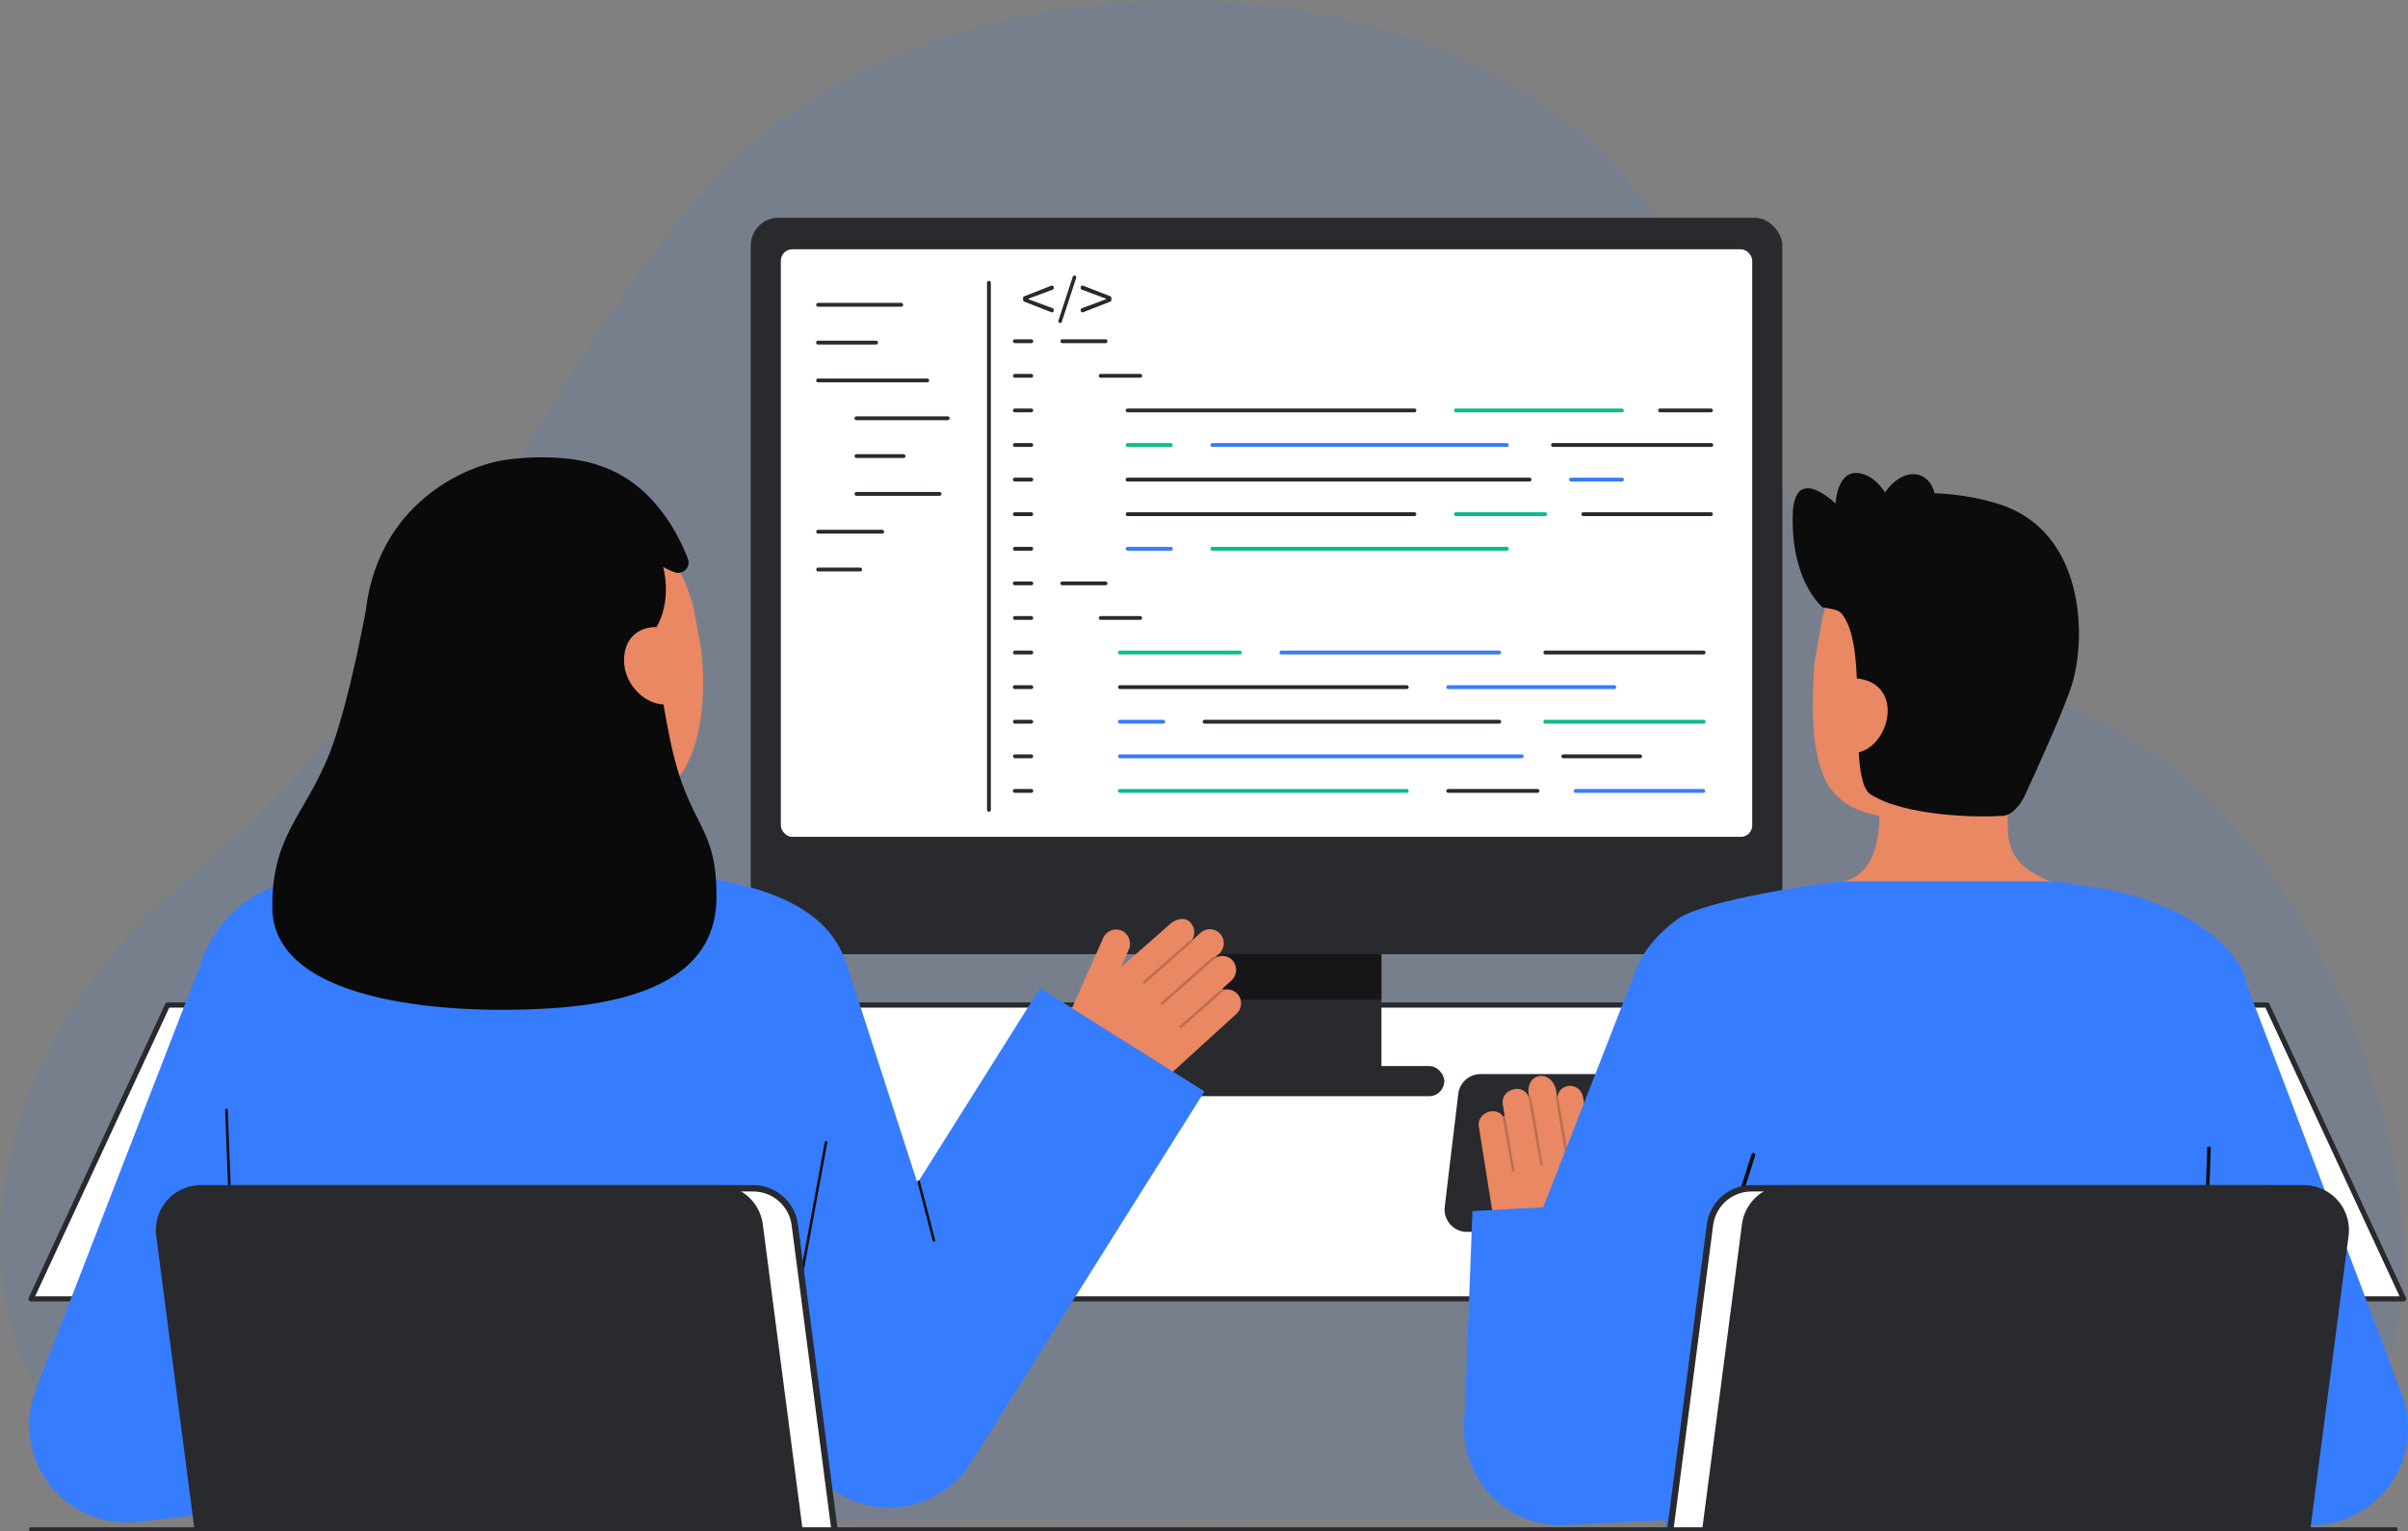 <svg id="Layer_1" data-name="Layer 1" xmlns="http://www.w3.org/2000/svg" viewBox="0 0 930.078 591.545">
  <rect x="0" y="0" width="930.078" height="591.545" fill="#808080" stroke="none"/>
  <g>
    <path d="M831.1,586.477c86.883,0,113.353-71.659,88.322-159.417-14.156-49.63-46.89-114.53-100.369-143.9C672.706,202.786,692.429,198.927,656.2,113.378,597.06-26.275,369.649-31.664,276.728,68.408c-72.3,77.864-103.24,187.631-201.744,268.507-118.9,97.623-86.47,250.976,27.741,250.976Z" fill="#367cff" opacity="0.1"></path>
    <g>
      <g>
        <polygon points="928.392 501.844 11.995 501.844 64.735 388.316 875.652 388.316 928.392 501.844" fill="#292a2e"></polygon>
        <polygon points="928.392 501.844 11.995 501.844 64.735 388.316 875.652 388.316 928.392 501.844" fill="#fff"></polygon>
        <path d="M928.392,502.844H12a1,1,0,0,1-.906-1.426L63.83,387.891a1,1,0,0,1,.905-.575H875.651a1,1,0,0,1,.906.575L929.3,501.418a1,1,0,0,1-.9,1.426Zm-914.823-2H926.817l-51.8-111.528H65.371Z" fill="#292a2e"></path>
      </g>
      <g>
        <g>
          <rect x="444.82" y="350.307" width="88.746" height="67.092" fill="#292a2e"></rect>
          <rect x="444.82" y="350.308" width="88.747" height="35.842" fill="#0c0c0c" opacity="0.64"></rect>
          <rect x="289.97" y="84.124" width="398.447" height="284.564" rx="10.736" fill="#292a2e"></rect>
          <rect x="301.599" y="96.319" width="375.189" height="227.011" rx="4.407" fill="#fff"></rect>
          <rect x="420.533" y="411.885" width="137.321" height="11.647" rx="5.824" fill="#292a2e"></rect>
        </g>
        <g>
          <path d="M427.037,132.58H410.352a.741.741,0,1,1,0-1.481h16.685a.741.741,0,0,1,0,1.481Z" fill="#292a2e"></path>
          <g>
            <path d="M398.319,132.58h-6.313a.741.741,0,1,1,0-1.481h6.313a.741.741,0,1,1,0,1.481Z" fill="#292a2e"></path>
            <path d="M398.319,145.945h-6.313a.741.741,0,1,1,0-1.482h6.313a.741.741,0,0,1,0,1.482Z" fill="#292a2e"></path>
            <path d="M398.319,159.31h-6.313a.741.741,0,1,1,0-1.482h6.313a.741.741,0,0,1,0,1.482Z" fill="#292a2e"></path>
            <path d="M398.319,172.675h-6.313a.741.741,0,1,1,0-1.482h6.313a.741.741,0,0,1,0,1.482Z" fill="#292a2e"></path>
            <path d="M398.319,186.039h-6.313a.741.741,0,1,1,0-1.481h6.313a.741.741,0,1,1,0,1.481Z" fill="#292a2e"></path>
            <path d="M398.319,199.4h-6.313a.741.741,0,1,1,0-1.482h6.313a.741.741,0,0,1,0,1.482Z" fill="#292a2e"></path>
            <path d="M398.319,212.769h-6.313a.741.741,0,1,1,0-1.482h6.313a.741.741,0,0,1,0,1.482Z" fill="#292a2e"></path>
            <path d="M398.319,226.133h-6.313a.741.741,0,1,1,0-1.481h6.313a.741.741,0,1,1,0,1.481Z" fill="#292a2e"></path>
            <path d="M398.319,239.5h-6.313a.741.741,0,1,1,0-1.482h6.313a.741.741,0,0,1,0,1.482Z" fill="#292a2e"></path>
            <path d="M398.319,252.863h-6.313a.741.741,0,1,1,0-1.482h6.313a.741.741,0,0,1,0,1.482Z" fill="#292a2e"></path>
            <path d="M398.319,266.227h-6.313a.741.741,0,1,1,0-1.481h6.313a.741.741,0,1,1,0,1.481Z" fill="#292a2e"></path>
            <path d="M398.319,279.592h-6.313a.741.741,0,0,1,0-1.482h6.313a.741.741,0,1,1,0,1.482Z" fill="#292a2e"></path>
            <path d="M398.319,292.957h-6.313a.741.741,0,0,1,0-1.482h6.313a.741.741,0,1,1,0,1.482Z" fill="#292a2e"></path>
            <path d="M398.319,306.321h-6.313a.741.741,0,1,1,0-1.481h6.313a.741.741,0,1,1,0,1.481Z" fill="#292a2e"></path>
          </g>
          <path d="M440.371,145.945h-15.2a.741.741,0,1,1,0-1.481h15.2a.741.741,0,1,1,0,1.481Z" fill="#292a2e"></path>
          <path d="M427.037,226.133H410.352a.741.741,0,1,1,0-1.481h16.685a.741.741,0,0,1,0,1.481Z" fill="#292a2e"></path>
          <path d="M440.371,239.5h-15.2a.741.741,0,1,1,0-1.482h15.2a.741.741,0,1,1,0,1.482Z" fill="#292a2e"></path>
          <g>
            <path d="M546.308,159.31H435.54a.741.741,0,0,1,0-1.482H546.308a.741.741,0,1,1,0,1.482Z" fill="#292a2e"></path>
            <path d="M626.446,159.31h-64.1a.741.741,0,0,1,0-1.482h64.1a.741.741,0,1,1,0,1.482Z" fill="#0cbc8b"></path>
            <path d="M660.845,159.31H641.2a.741.741,0,1,1,0-1.482h19.647a.741.741,0,1,1,0,1.482Z" fill="#292a2e"></path>
          </g>
          <g>
            <path d="M590.757,186.039H435.54a.741.741,0,1,1,0-1.481H590.757a.741.741,0,1,1,0,1.481Z" fill="#292a2e"></path>
            <path d="M626.446,186.039H606.8a.741.741,0,1,1,0-1.481h19.648a.741.741,0,1,1,0,1.481Z" fill="#367cff"></path>
          </g>
          <g>
            <path d="M452.225,172.675H435.54a.741.741,0,0,1,0-1.482h16.685a.741.741,0,1,1,0,1.482Z" fill="#0cbc8b"></path>
            <path d="M582,172.675H468.265a.741.741,0,0,1,0-1.482H582a.741.741,0,1,1,0,1.482Z" fill="#367cff"></path>
            <path d="M660.974,172.675H599.84a.741.741,0,1,1,0-1.482h61.134a.741.741,0,1,1,0,1.482Z" fill="#292a2e"></path>
          </g>
          <g>
            <path d="M546.308,199.4H435.54a.741.741,0,1,1,0-1.482H546.308a.741.741,0,0,1,0,1.482Z" fill="#292a2e"></path>
            <path d="M596.813,199.4H562.348a.741.741,0,0,1,0-1.482h34.465a.741.741,0,0,1,0,1.482Z" fill="#0cbc8b"></path>
            <path d="M660.845,199.4H611.564a.741.741,0,0,1,0-1.482h49.281a.741.741,0,0,1,0,1.482Z" fill="#292a2e"></path>
          </g>
          <g>
            <path d="M452.225,212.769H435.54a.741.741,0,0,1,0-1.482h16.685a.741.741,0,0,1,0,1.482Z" fill="#367cff"></path>
            <path d="M582,212.769H468.265a.741.741,0,0,1,0-1.482H582a.741.741,0,1,1,0,1.482Z" fill="#0cbc8b"></path>
          </g>
          <g>
            <path d="M543.344,266.228H432.577a.741.741,0,0,1,0-1.482H543.344a.741.741,0,1,1,0,1.482Z" fill="#292a2e"></path>
            <path d="M623.483,266.228h-64.1a.741.741,0,1,1,0-1.482h64.1a.741.741,0,0,1,0,1.482Z" fill="#367cff"></path>
          </g>
          <g>
            <path d="M478.9,252.863H432.577a.741.741,0,1,1,0-1.482H478.9a.741.741,0,0,1,0,1.482Z" fill="#0cbc8b"></path>
            <path d="M579.033,252.863h-84.1a.741.741,0,1,1,0-1.482h84.1a.741.741,0,0,1,0,1.482Z" fill="#367cff"></path>
            <path d="M658.011,252.863H596.877a.741.741,0,0,1,0-1.482h61.134a.741.741,0,0,1,0,1.482Z" fill="#292a2e"></path>
          </g>
          <g>
            <path d="M587.794,292.957H432.577a.741.741,0,0,1,0-1.482H587.794a.741.741,0,0,1,0,1.482Z" fill="#367cff"></path>
            <path d="M633.483,292.957H603.835a.741.741,0,0,1,0-1.482h29.648a.741.741,0,1,1,0,1.482Z" fill="#292a2e"></path>
          </g>
          <g>
            <path d="M449.261,279.592H432.577a.741.741,0,1,1,0-1.481h16.684a.741.741,0,1,1,0,1.481Z" fill="#367cff"></path>
            <path d="M579.033,279.592H465.3a.741.741,0,1,1,0-1.481H579.033a.741.741,0,1,1,0,1.481Z" fill="#292a2e"></path>
            <path d="M658.011,279.592H596.877a.741.741,0,1,1,0-1.481h61.134a.741.741,0,1,1,0,1.481Z" fill="#0cbc8b"></path>
          </g>
          <g>
            <path d="M543.344,306.322H432.577a.741.741,0,1,1,0-1.482H543.344a.741.741,0,1,1,0,1.482Z" fill="#0cbc8b"></path>
            <path d="M593.85,306.322H559.385a.741.741,0,0,1,0-1.482H593.85a.741.741,0,0,1,0,1.482Z" fill="#292a2e"></path>
            <path d="M657.882,306.322H608.6a.741.741,0,1,1,0-1.482h49.281a.741.741,0,0,1,0,1.482Z" fill="#367cff"></path>
          </g>
          <path d="M381.97,313.622a.74.74,0,0,1-.741-.74V109.252a.741.741,0,1,1,1.482,0v203.63A.74.74,0,0,1,381.97,313.622Z" fill="#292a2e"></path>
          <g>
            <path d="M348.086,118.505H316a.741.741,0,0,1,0-1.482h32.082a.741.741,0,0,1,0,1.482Z" fill="#292a2e"></path>
            <path d="M338.422,133.117H316a.741.741,0,1,1,0-1.481h22.418a.741.741,0,0,1,0,1.481Z" fill="#292a2e"></path>
            <path d="M358.135,147.73H316a.741.741,0,0,1,0-1.482h42.131a.741.741,0,0,1,0,1.482Z" fill="#292a2e"></path>
            <path d="M365.994,162.342H330.821a.741.741,0,1,1,0-1.481h35.173a.741.741,0,1,1,0,1.481Z" fill="#292a2e"></path>
            <path d="M348.987,176.955H330.821a.741.741,0,1,1,0-1.482h18.166a.741.741,0,0,1,0,1.482Z" fill="#292a2e"></path>
            <path d="M362.9,191.568H330.821a.741.741,0,0,1,0-1.482H362.9a.741.741,0,0,1,0,1.482Z" fill="#292a2e"></path>
            <path d="M340.741,206.18H316a.741.741,0,0,1,0-1.482h24.737a.741.741,0,0,1,0,1.482Z" fill="#292a2e"></path>
            <path d="M332.237,220.793H316a.741.741,0,0,1,0-1.482h16.233a.741.741,0,1,1,0,1.482Z" fill="#292a2e"></path>
          </g>
          <g>
            <path d="M397.311,115.371v.267l9.261,3.437a.713.713,0,0,1,.444.667v.252a.657.657,0,0,1-.3.563.683.683,0,0,1-.652.074l-10.46-4.09a.706.706,0,0,1-.445-.652v-.755a.692.692,0,0,1,.445-.652l10.46-4.1a.83.83,0,0,1,.266-.045.738.738,0,0,1,.386.119.681.681,0,0,1,.3.578v.251a.679.679,0,0,1-.444.652Z" fill="#292a2e"></path>
            <path d="M415.669,107.355l-5.541,16.965a.7.7,0,0,1-.667.489.655.655,0,0,1-.549-.282.715.715,0,0,1-.118-.622l5.541-16.95a.732.732,0,0,1,.682-.5.672.672,0,0,1,.548.282A.68.68,0,0,1,415.669,107.355Z" fill="#292a2e"></path>
            <path d="M429.276,115.134v.755a.693.693,0,0,1-.429.652l-10.476,4.09a.659.659,0,0,1-.637-.074.674.674,0,0,1-.311-.563v-.252a.7.7,0,0,1,.46-.667l9.26-3.437v-.267l-9.26-3.438a.671.671,0,0,1-.46-.652v-.251a.7.7,0,0,1,.311-.578.737.737,0,0,1,.385-.119.685.685,0,0,1,.252.045l10.476,4.1A.68.68,0,0,1,429.276,115.134Z" fill="#292a2e"></path>
          </g>
        </g>
      </g>
      <g>
        <path d="M48.743,588.172A37.5,37.5,0,0,1,13.564,537.7c2.121-5.755,56.525-146.193,66-170.6l65.47,38.1c-5.324,13.724-24.618,65.745-40.118,107.651l25.751-2.8,8.1,68.561L52.8,587.953A37.656,37.656,0,0,1,48.743,588.172Z" fill="#367cff"></path>
        <path id="h_3_sk" d="M262.888,337.9c-.23-.03-6.53,23.68-55.7,19.99-34.04-2.55-42.34-25.72-43.12-25.72,3.67-.78,9.63-1.59,11.26-2.46,5.36-2.88,9.264-6.386,11.23-13.91,1.537-5.884,2.32-28.536,2.32-39.9l52.38,11.77c-.73,12.82-5.84,42.54,12.07,47.8C256.308,336.335,259.518,337.135,262.888,337.9Z" fill="#E98862"></path>
        <path d="M239.445,312.869c-20.649,1.63-47.175-7.089-52.214-34.639l-4.546-24.858c-5.039-27.55,5.347-52.53,31.287-57.274h0c25.939-4.744,49.413,14.043,54.451,41.593l2.013,11.006C272.369,259.267,276.288,309.963,239.445,312.869Z" fill="#E98862"></path>
        <path id="b_1_b" d="M141.7,335.979c-18.556,1.377-37.477,3.386-51.131,16.027-16.444,15.224-19.424,33.943-8.933,85.457,9.026,44.325,5.445,63.694,11.484,145.486.178,2.409.559,7.393.559,7.393l198.5-.329s18.6-108.517,28.869-158.568c7.809-38.051,28.321-84.244-58.164-93.553C262.66,337.867,193.3,332.151,141.7,335.979Z" fill="#367cff"></path>
        <path d="M93.683,590.843a.5.5,0,0,1-.5-.481L86.962,428.887a.5.5,0,0,1,.481-.519.481.481,0,0,1,.519.481l6.221,161.475a.5.5,0,0,1-.481.518Z" fill="#0c0c0c"></path>
        <g>
          <path d="M412.2,393.633l13.946-31.283a5.42,5.42,0,0,1,7.59-2.527,5.609,5.609,0,0,1,2.195,7.2l-2.99,6.708,19.086-16.778c2.089-1.9,5.87-2.9,7.85-.416a5.418,5.418,0,0,1,.445,6.731.317.317,0,0,1,.063.052.425.425,0,0,1,.032.054l3.222-2.933a5.425,5.425,0,0,1,8.328,1.266,5.547,5.547,0,0,1-1.18,6.883l-1.371,1.249a.517.517,0,0,1,.022.174,5.419,5.419,0,0,1,6.888,1.355,5.594,5.594,0,0,1-.787,7.554l-3.405,3.1a.5.5,0,0,1,.43.157.482.482,0,0,1,.11.255,5.425,5.425,0,0,1,6.029,2.634,5.545,5.545,0,0,1-1.249,6.768l-28.735,26.161a27.292,27.292,0,0,1-30.192,4.419h0a18.008,18.008,0,0,1-8.651-23.566Z" fill="#E98862"></path>
          <g opacity="0.2">
            <path d="M441.508,379.965a.5.5,0,0,0,.7.036l18.131-15.979a.5.5,0,0,0-.662-.751l-18.13,15.979a.5.5,0,0,0-.045.706Z" fill="#0c0c0c"></path>
          </g>
          <g opacity="0.2">
            <path d="M448.335,388.155a.5.5,0,0,0,.7.036l20.234-17.832a.5.5,0,0,0,.044-.706.517.517,0,0,0-.706-.045l-20.234,17.833a.5.5,0,0,0-.044.706Z" fill="#0c0c0c"></path>
          </g>
          <g opacity="0.2">
            <path d="M455.678,397.069a.5.5,0,0,0,.7.036l16.14-14.225a.5.5,0,0,0-.662-.75l-16.14,14.225a.5.5,0,0,0-.044.706Z" fill="#0c0c0c"></path>
          </g>
        </g>
        <path d="M258.588,284.633c-3.556-17.868-5.187-29.789-5-42.365,5.008-8.786,3.692-18.869,2.553-23.227a29.368,29.368,0,0,0,4.489,2.078A4.014,4.014,0,0,0,265.7,215.9c-3.876-10.036-13.839-29.538-34.406-36.073-5.177-2.015-18.4-4.56-35.947-2.153-14.928,2.048-48.726,16.21-53.983,57.637h0v.023c-.174,1.374-6.707,36.544-13.751,54.858-9.469,24.619-22.764,32.269-22.427,60.673.434,36.538,67.6,41.4,108.12,38.668s63.131-16.055,63.424-42.386C277.049,317.641,265.7,320.381,258.588,284.633Z" fill="#0a0a0a"></path>
        <path d="M258.6,271.963c-7.883,1.442-15.816-5.823-17.257-13.706s2.151-15.989,12.244-15.989Z" fill="#E98862"></path>
        <path d="M343.391,582.5a37.52,37.52,0,0,1-35.69-25.964L255.6,395.4l71.362-23.074,27.4,84.754,47.353-75.305L465.21,421.7l-90.082,143.26A37.505,37.505,0,0,1,343.391,582.5Z" fill="#367cff"></path>
        <path d="M301.349,538.006a.477.477,0,0,1-.092-.008.5.5,0,0,1-.4-.583l17.711-96.141a.5.5,0,0,1,.984.181L301.84,537.6A.5.5,0,0,1,301.349,538.006Z" fill="#0c0c0c"></path>
        <path d="M360.736,479.771a.5.5,0,0,1-.484-.374l-5.9-22.726a.5.5,0,0,1,.968-.251l5.9,22.726a.5.5,0,0,1-.485.625Z" fill="#0c0c0c"></path>
      </g>
      <path d="M762.121,475.96H566.615a8.655,8.655,0,0,1-8.593-9.684l5.231-43.652A8.654,8.654,0,0,1,571.846,415H762.121a8.655,8.655,0,0,1,8.654,8.654v43.653A8.655,8.655,0,0,1,762.121,475.96Z" fill="#292a2e"></path>
      <g>
        <path d="M619.5,476.37l8.361-32.085a5.246,5.246,0,0,0-4.213-6.5c-5.949-1.124-6.674,7.072-7.8,11l-4.293-24.223c-.655-6.534-9.439-6.748-10.089-.238a.214.214,0,0,0-.136.023c.207-11.9-12.967-10.979-10.712-.55a.493.493,0,0,0-.123.118c-2.2-5.769-11.217-3.07-10,3.049l.7,4.4a.464.464,0,0,0-.658-.015c-3.025-4.283-10.441-1.141-9.3,4.221l5.918,37.151C580.54,496.749,615.9,504.812,619.5,476.37Z" fill="#E98862"></path>
        <g opacity="0.2">
          <path d="M605.6,448.318c-1.3-.122-4.08-22.729-4.6-23.436a.484.484,0,0,1,.954-.167L606,447.756A.484.484,0,0,1,605.6,448.318Z" fill="#0c0c0c"></path>
        </g>
        <g opacity="0.2">
          <path d="M595.483,450.386a.484.484,0,0,1-.549-.4l-4.523-25.714a.485.485,0,0,1,.393-.561c1.327-.121,4.555,25.567,5.084,26.108A.485.485,0,0,1,595.483,450.386Z" fill="#0c0c0c"></path>
        </g>
        <g opacity="0.2">
          <path d="M584.543,452.689a.484.484,0,0,1-.549-.4l-3.608-20.512a.484.484,0,0,1,.953-.167l3.609,20.511A.486.486,0,0,1,584.543,452.689Z" fill="#0c0c0c"></path>
        </g>
      </g>
      <g>
        <g>
          <path d="M322.3,590.843H89.893l-14.77-113.48a16.146,16.146,0,0,1,16.01-18.23h199.83a16.152,16.152,0,0,1,16.02,14.061Z" fill="#fff"></path>
          <path d="M308.193,473.043a17.421,17.421,0,0,0-17.23-15.14H91.133a17.4,17.4,0,0,0-6.41,1.23,16.55,16.55,0,0,0-2.49,1.23,17.369,17.369,0,0,0-8.33,17.16l14.76,113.32h2.47L76.343,477.214a14.922,14.922,0,0,1,14.79-16.851h199.83a14.971,14.971,0,0,1,14.8,12.99l15.3,117.49h2.48Z" fill="#292a2e"></path>
        </g>
        <g>
          <path d="M308.743,590.843H76.333l-14.77-113.48a16.143,16.143,0,0,1,16.01-18.23H277.4a16.146,16.146,0,0,1,16.01,14.061Z" fill="#292a2e"></path>
          <path d="M294.633,473.043a17.392,17.392,0,0,0-8.34-12.68,17.044,17.044,0,0,0-2.49-1.23,17.316,17.316,0,0,0-6.4-1.23H77.573a17.369,17.369,0,0,0-17.23,19.62l14.75,113.32h2.48L62.783,477.214a14.922,14.922,0,0,1,14.79-16.851H277.4a14.971,14.971,0,0,1,14.8,12.99l15.3,117.49h2.48Z" fill="#292a2e"></path>
        </g>
      </g>
      <g>
        <g>
          <path id="sk" d="M703.232,342.853c.229-.03,2.774,42.191,51.821,38.51,33.956-2.544,46.063-38.569,46.841-38.569-3.661-.778-9.826-1.91-11.452-2.778-5.347-2.872-12.963-5.862-14.686-16.245-.993-5.985.692-36.6.173-42.656l-51.121,11.633c.728,12.789,5.826,42.435-12.04,47.681C709.8,341.3,706.594,342.1,703.232,342.853Z" fill="#E98862"></path>
          <g>
            <path d="M703.991,234.632s-12.21-9.61-11.562-35.705c.5-20.2,16.554-4.363,16.554-4.363s.5-14.544,10.627-11.391,13.422,19.074,13.422,19.074" fill="#0c0c0c"></path>
            <path d="M732.48,316c20.584,1.588,47.008-7.147,51.983-34.614l4.489-24.784c4.975-27.467-5.419-52.347-31.281-57.031h0c-25.862-4.684-49.225,14.081-54.2,41.548l-1.988,10.973a84.2,84.2,0,0,0-1.072,11.424c-.333,10.115-.8,25.5,4.205,36.8C709.341,310.989,719.33,314.986,732.48,316Z" fill="#E98862"></path>
            <path d="M781.924,307.686c-1.482,3.2-4.774,7.278-8.291,7.529-9.148.654-37.311.357-51.061-8.246-8.975-5.616-1.373-50.467-9.129-66.39-2.561-5.258-3.208-4.676-9.452-5.947-1.467-.3.105-22.991,14.859-36.724,11.747-10.934,39.169-7.748,53.557-3.05,33.008,10.778,33.421,51.506,27.94,69.384C797.378,273.929,786.708,297.353,781.924,307.686Z" fill="#0c0c0c"></path>
            <ellipse cx="735.957" cy="198.699" rx="16.095" ry="10.935" transform="translate(283.076 811.897) rotate(-68.661)" fill="#0c0c0c"></ellipse>
            <path d="M716.428,290.946c7.94-.862,13.455-10.056,12.593-18s-7.774-11.62-15.715-10.759l-3.514,5.765-.191,23.732Z" fill="#E98862"></path>
          </g>
          <g>
            <g>
              <path d="M849.069,584.221l.246.014S849.138,579.494,849.069,584.221Z" fill="#333"></path>
              <path d="M632.721,436.273c1.551,18.213,9.092,131.838,10.582,154.271H848.721c1.16-20.233,6.371-108.7,10.771-148.27,4.2-37.755,12.442-56.658,6.4-67.82-9.871-18.242-36.845-28.784-55.237-31.274-11.232-1.52-13.546-2.61-18.124-2.61H713.441c-7.521,0-55.549,7.246-65.394,14.485C620.8,375.091,629.431,397.678,632.721,436.273Z" fill="#367cff"></path>
            </g>
            <path d="M892.58,589.354a37.5,37.5,0,0,0,35.183-50.477c-2.122-5.755-51.874-137.5-61.345-161.914L796.285,405.38c5.325,13.725,24.621,65.751,40.122,107.66l-25.753-2.8-8.106,74.567,85.974,4.326A37.4,37.4,0,0,0,892.58,589.354Z" fill="#367cff"></path>
            <rect x="776.921" y="516.119" width="147.573" height="1.366" transform="translate(305.119 1349.34) rotate(-88.04)" fill="#0c0c0c"></rect>
          </g>
        </g>
        <path d="M603.007,589.354a37.5,37.5,0,0,1-35.182-50.477c2.121-5.755,53.958-138.083,63.429-162.494l68.048,29c-5.325,13.725-24.621,65.751-40.122,107.66l25.753-2.8,8.106,74.567-85.974,4.326A37.4,37.4,0,0,1,603.007,589.354Z" fill="#367cff"></path>
        <path d="M659.019,504.3a.749.749,0,0,1-.714-.977L676.512,446a.75.75,0,1,1,1.429.454l-18.207,57.317A.75.75,0,0,1,659.019,504.3Z" fill="#0c0c0c"></path>
      </g>
      <g>
        <g>
          <path d="M892.34,477.363l-14.779,113.48H645.16l15.321-117.649a16.149,16.149,0,0,1,16.01-14.061h199.83a16.145,16.145,0,0,1,16.019,18.23Z" fill="#fff"></path>
          <path d="M889.38,463.813a17.34,17.34,0,0,0-4.149-3.45,16.7,16.7,0,0,0-2.5-1.23,17.4,17.4,0,0,0-6.41-1.23H676.491a17.428,17.428,0,0,0-17.23,15.14l-15.341,117.8h2.48l15.3-117.49a14.955,14.955,0,0,1,14.791-12.99h199.83a14.937,14.937,0,0,1,14.8,16.851l-14.8,113.629h2.48l14.75-113.32A17.371,17.371,0,0,0,889.38,463.813Z" fill="#292a2e"></path>
        </g>
        <g>
          <path d="M905.9,477.363l-14.779,113.48H658.72l15.321-117.649a16.148,16.148,0,0,1,9.83-12.831,15.961,15.961,0,0,1,6.18-1.23H889.89A16.149,16.149,0,0,1,905.9,477.363Z" fill="#292a2e"></path>
          <path d="M902.94,463.813a17.4,17.4,0,0,0-13.05-5.91H690.051a17.357,17.357,0,0,0-8.881,2.46,17.4,17.4,0,0,0-8.349,12.68l-15.34,117.8h2.479l15.3-117.49a14.953,14.953,0,0,1,14.79-12.99H889.89a14.921,14.921,0,0,1,14.79,16.851L889.89,590.843h2.47l14.761-113.32A17.407,17.407,0,0,0,902.94,463.813Z" fill="#292a2e"></path>
        </g>
      </g>
      <g>
        <path d="M11.95,591.545H925.369a.7.7,0,1,0,0-1.4H11.95a.7.7,0,0,0,0,1.4Z" fill="#292a2e"></path>
        <g opacity="0.65">
          <path d="M11.95,591.545H925.369a.7.7,0,1,0,0-1.4H11.95a.7.7,0,0,0,0,1.4Z" fill="#292a2e"></path>
        </g>
      </g>
      <polygon points="565.509 552.459 568.725 467.908 613.15 465.557 617.192 552.459 565.509 552.459" fill="#367cff"></polygon>
    </g>
  </g>
</svg>
